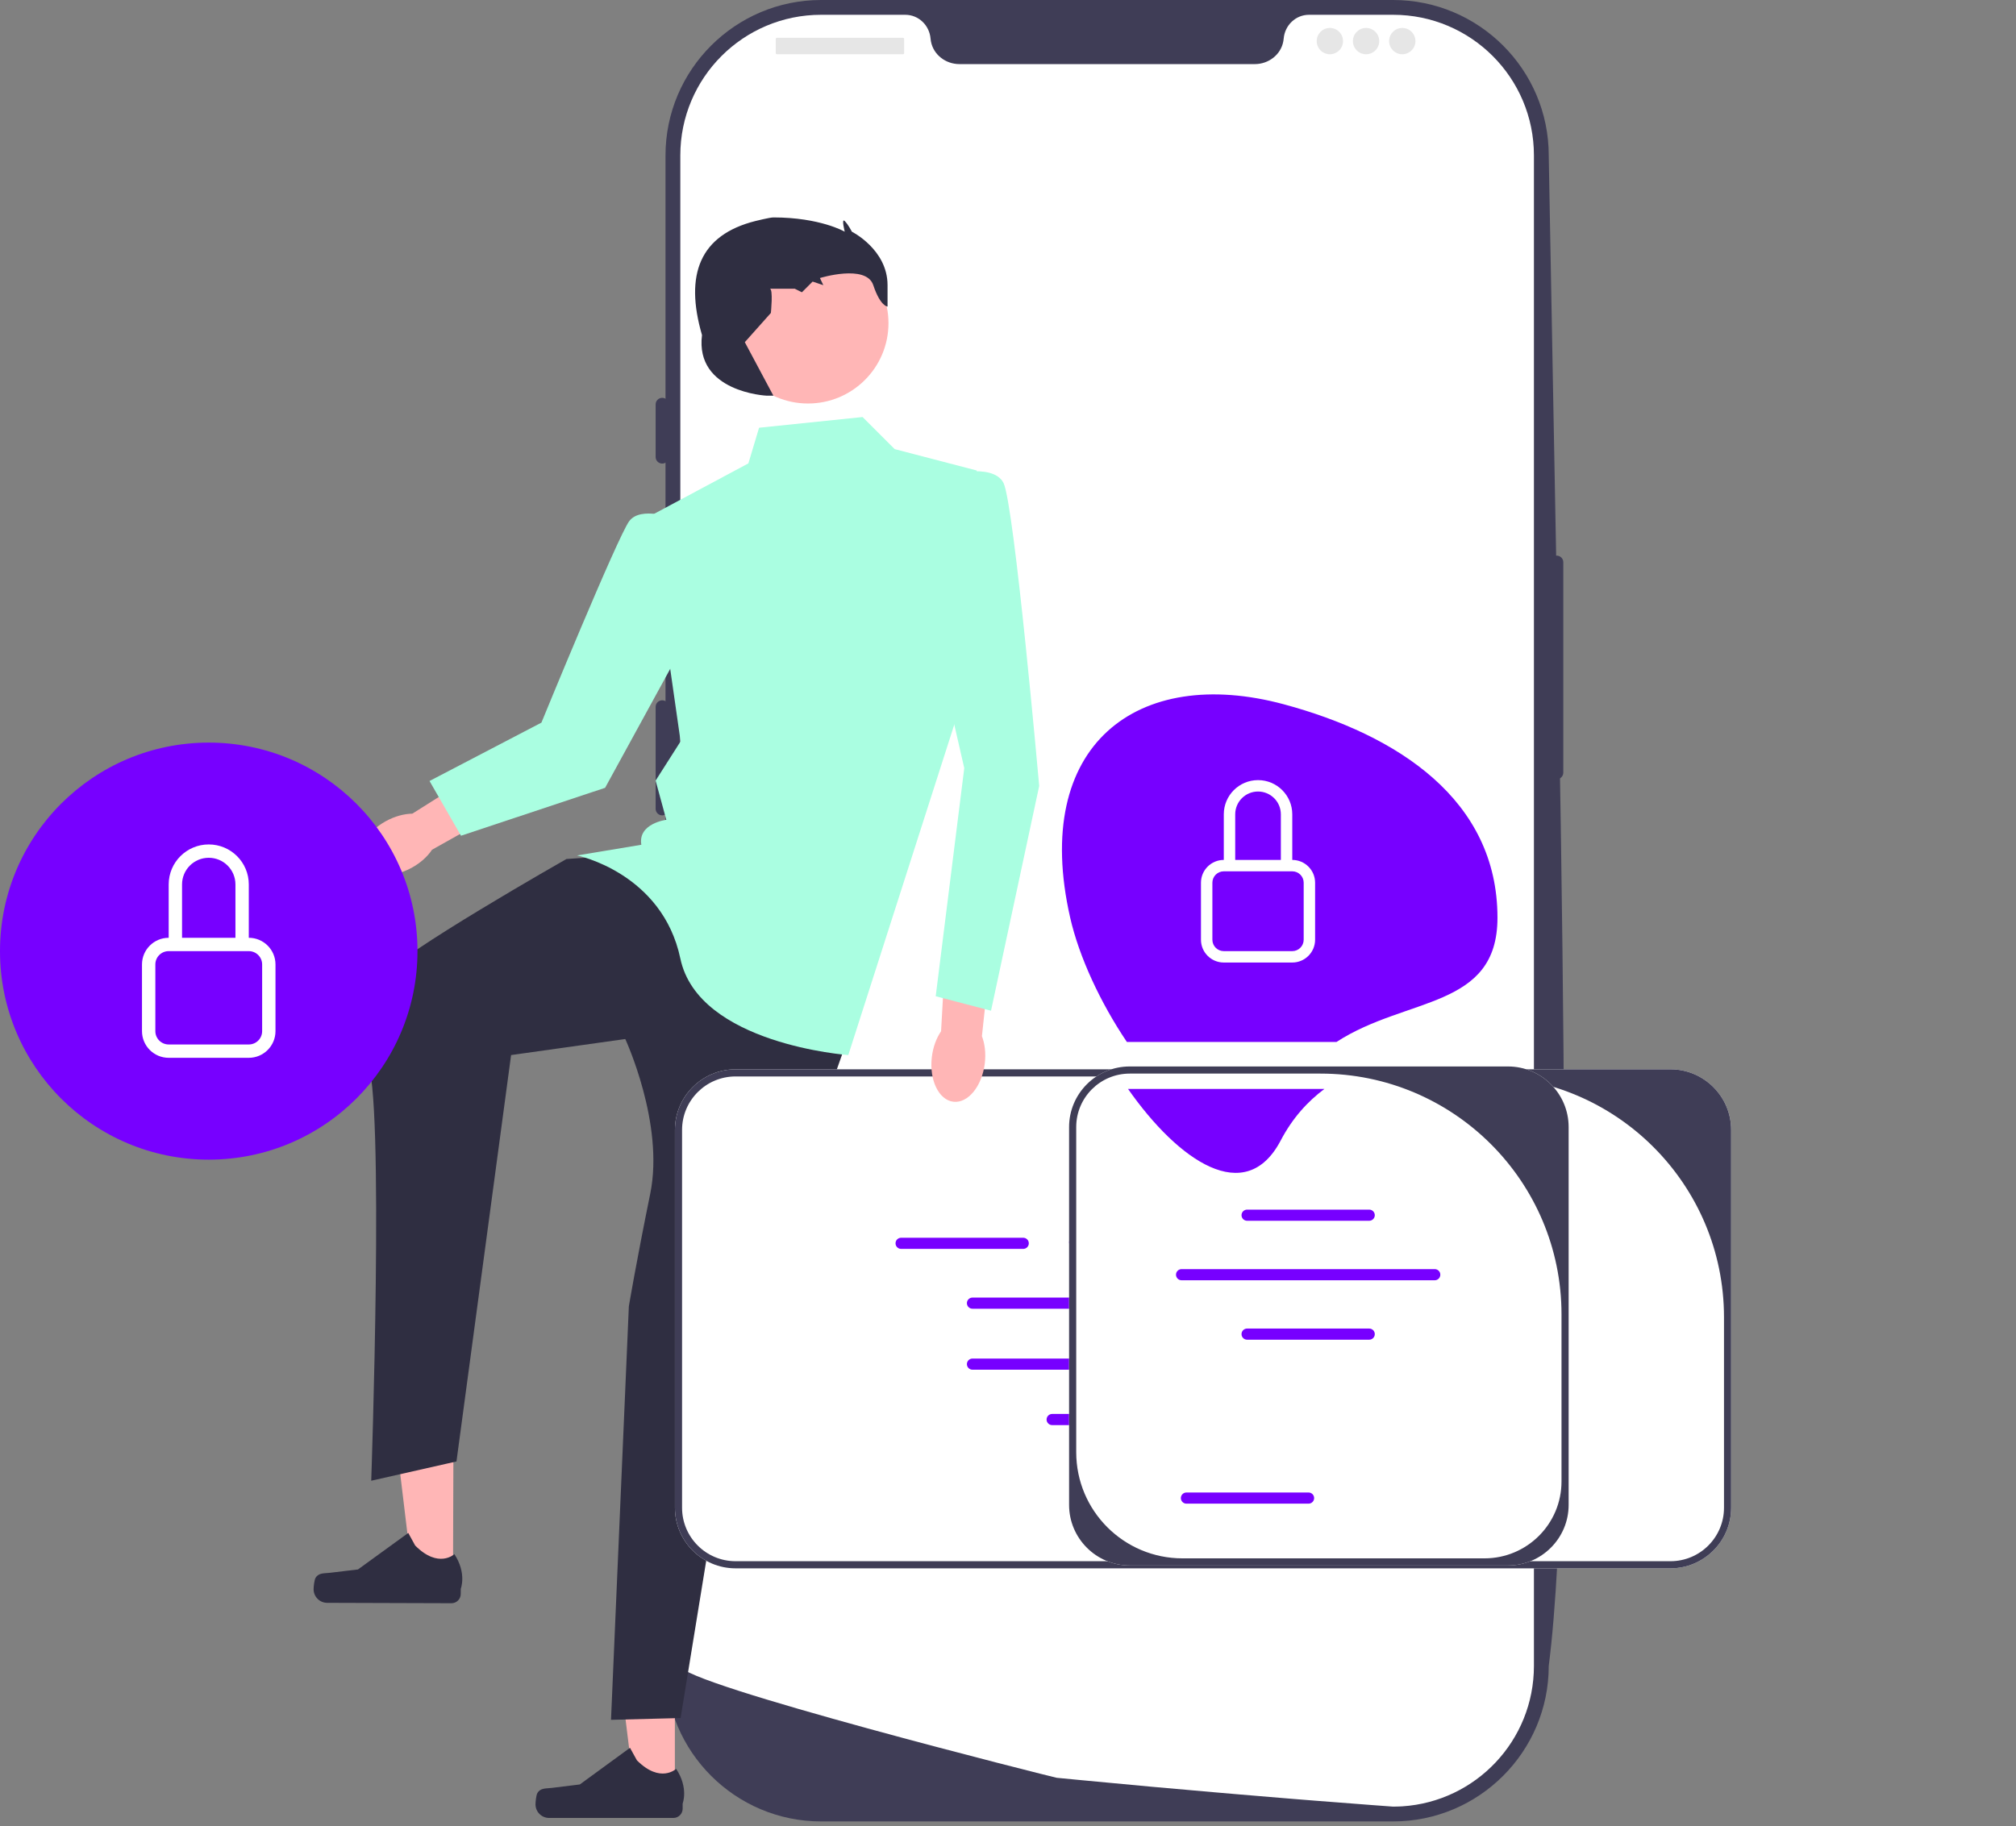 <svg width="266" height="241" viewBox="0 0 266 241" fill="none" xmlns="http://www.w3.org/2000/svg">
<rect x="0" y="0" width="266" height="241" fill="#808080" stroke="none"/>
<g clip-path="url(#clip0_8_254)">
<path d="M183.817 240.393H108.34C97.019 240.393 87.809 231.19 87.809 219.879V20.514C87.809 9.203 97.019 0 108.34 0H183.817C195.137 0 204.347 9.203 204.347 20.514C205.752 100.573 208.148 190.226 204.347 219.879C204.347 231.19 195.137 240.393 183.817 240.393L183.817 240.393V240.393Z" fill="#3F3D56"/>
<path d="M205.399 73.333C204.92 73.333 204.531 73.722 204.531 74.201V101.972C204.531 102.45 204.92 102.84 205.399 102.84C205.878 102.84 206.268 102.45 206.268 101.972V74.201C206.268 73.722 205.878 73.333 205.399 73.333Z" fill="#3F3D56"/>
<path d="M202.393 20.514V219.875C202.393 229.721 194.724 237.775 185.026 238.4H185.022C184.879 238.408 184.735 238.417 184.588 238.421C184.332 238.434 184.075 238.439 183.815 238.439C183.815 238.439 182.859 238.369 181.114 238.239C179.35 238.109 176.784 237.914 173.583 237.658C172.624 237.584 171.612 237.501 170.543 237.415C168.415 237.241 166.079 237.05 163.573 236.833C162.575 236.751 161.541 236.66 160.486 236.568C155.092 236.104 149.051 235.562 142.681 234.946C141.604 234.846 140.518 234.742 139.424 234.633C139.137 234.603 89.764 222.201 89.764 219.875V20.514C89.764 10.261 98.08 1.951 108.342 1.951H119.433C121.205 1.951 122.63 3.331 122.782 5.097C122.795 5.214 122.808 5.331 122.829 5.448C123.151 7.223 124.779 8.46 126.586 8.46H165.571C167.378 8.46 169.006 7.223 169.327 5.448C169.349 5.331 169.362 5.214 169.375 5.097C169.527 3.331 170.952 1.951 172.723 1.951H183.815C194.077 1.951 202.393 10.261 202.393 20.514H202.393Z" fill="white"/>
<path d="M87.375 52.505C86.896 52.505 86.507 52.894 86.507 53.373V60.315C86.507 60.794 86.896 61.183 87.375 61.183C87.854 61.183 88.244 60.794 88.244 60.315V53.373C88.244 52.894 87.854 52.505 87.375 52.505V52.505Z" fill="#3F3D56"/>
<path d="M87.375 73.333C86.896 73.333 86.507 73.722 86.507 74.201V87.652C86.507 88.131 86.896 88.52 87.375 88.52C87.854 88.52 88.244 88.131 88.244 87.652V74.201C88.244 73.722 87.854 73.333 87.375 73.333V73.333Z" fill="#3F3D56"/>
<path d="M87.375 92.425C86.896 92.425 86.507 92.815 86.507 93.293V106.745C86.507 107.224 86.896 107.613 87.375 107.613C87.854 107.613 88.244 107.224 88.244 106.745V93.293C88.244 92.815 87.854 92.425 87.375 92.425Z" fill="#3F3D56"/>
<path d="M119.148 4.99H102.504C102.423 4.99 102.358 5.056 102.358 5.136V7.014C102.358 7.094 102.423 7.16 102.504 7.16H119.148C119.229 7.16 119.294 7.094 119.294 7.014V5.136C119.294 5.056 119.229 4.99 119.148 4.99Z" fill="#E6E6E6"/>
<path d="M175.468 7.16C176.427 7.16 177.205 6.383 177.205 5.424C177.205 4.466 176.427 3.688 175.468 3.688C174.509 3.688 173.731 4.466 173.731 5.424C173.731 6.383 174.509 7.16 175.468 7.16Z" fill="#E6E6E6"/>
<path d="M180.245 7.16C181.204 7.16 181.982 6.383 181.982 5.424C181.982 4.466 181.204 3.688 180.245 3.688C179.286 3.688 178.508 4.466 178.508 5.424C178.508 6.383 179.286 7.16 180.245 7.16Z" fill="#E6E6E6"/>
<path d="M185.022 7.16C185.981 7.16 186.759 6.383 186.759 5.424C186.759 4.466 185.981 3.688 185.022 3.688C184.063 3.688 183.285 4.466 183.285 5.424C183.285 6.383 184.063 7.16 185.022 7.16Z" fill="#E6E6E6"/>
<path d="M89.046 236.763L83.752 236.763L81.234 216.361L89.047 216.361L89.046 236.763Z" fill="#FFB6B6"/>
<path d="M70.909 236.643C70.744 236.921 70.657 237.816 70.657 238.139C70.657 239.13 71.462 239.934 72.454 239.934H88.848C89.525 239.934 90.073 239.385 90.073 238.709V238.027C90.073 238.027 90.885 235.977 89.215 233.451C89.215 233.451 87.14 235.429 84.039 232.331L83.124 230.676L76.505 235.513L72.836 235.964C72.034 236.063 71.322 235.949 70.909 236.643H70.909V236.643H70.909Z" fill="#2F2E41"/>
<path d="M59.771 208.425L54.477 208.408L52.024 187.998L59.837 188.023L59.771 208.425Z" fill="#FFB6B6"/>
<path d="M41.635 208.248C41.469 208.525 41.379 209.42 41.378 209.742C41.375 210.734 42.177 211.54 43.169 211.543L59.563 211.595C60.24 211.597 60.79 211.051 60.792 210.374L60.795 209.692C60.795 209.692 61.612 207.645 59.95 205.114C59.95 205.114 57.869 207.085 54.778 203.977L53.869 202.319L47.234 207.135L43.564 207.575C42.761 207.671 42.05 207.554 41.635 208.248H41.635V208.248Z" fill="#2F2E41"/>
<path d="M81.325 112.903L74.734 113.374C74.734 113.374 52.419 126.051 50.536 128.873C48.653 131.696 46.063 135.695 48.417 139.928C50.772 144.162 48.98 195.427 48.98 195.427L60.229 192.884L67.436 139.248L82.502 137.131C82.502 137.131 87.681 148.295 85.798 157.531C83.915 166.768 82.973 172.413 82.973 172.413L80.619 226.983L89.8 226.748L98.039 176.176L112.163 136.19L93.802 114.55L81.325 112.903Z" fill="#2F2E41"/>
<path d="M113.811 55.04L100.157 56.452L98.745 61.156L85.562 68.213L89.8 97.85L86.504 103.024L87.916 108.199C87.916 108.199 84.15 108.67 84.621 111.492L76.146 112.903C76.146 112.903 87.386 115.196 89.77 126.516C92.154 137.836 111.928 139.248 111.928 139.248L127.464 90.793L128.877 62.097L118.048 59.274L113.811 55.04Z" fill="#AAFEE1"/>
<path d="M106.615 53.255C112.477 53.255 117.229 48.507 117.229 42.65C117.229 36.793 112.477 32.045 106.615 32.045C100.753 32.045 96.001 36.793 96.001 42.65C96.001 48.507 100.753 53.255 106.615 53.255Z" fill="#FFB6B6"/>
<path d="M101.099 52.218C101.099 52.218 91.683 51.747 92.624 44.221C90.294 36.205 92.357 31.001 99.687 29.167C99.687 29.167 101.57 28.696 102.041 28.696C108.233 28.696 111.457 30.578 111.457 30.578C111.457 30.578 110.986 28.715 111.457 29.176C111.928 29.637 112.398 30.578 112.398 30.578C112.398 30.578 117.107 32.93 117.107 37.635C117.107 42.339 117.107 40.457 117.107 40.457C117.107 40.457 116.165 40.457 115.223 37.635C114.282 34.812 108.185 36.694 108.185 36.694L108.632 37.635L107.22 37.164L105.807 38.575L104.865 38.105C104.865 38.105 101.099 38.105 101.57 38.105C102.041 38.105 101.713 41.302 101.713 41.302L98.274 45.161L102.041 52.218H101.099Z" fill="#2F2E41"/>
<path d="M50.932 108.366C48.252 109.827 46.834 112.394 47.764 114.098C48.695 115.803 51.623 116 54.303 114.538C55.477 113.898 56.408 113.046 57.007 112.148L68.287 105.812L65.198 100.586L54.406 107.387C53.326 107.404 52.106 107.726 50.932 108.366H50.932Z" fill="#FFB6B6"/>
<path d="M88.973 68.432C88.973 68.432 84.551 66.75 83.027 68.775C81.504 70.8 71.439 95.371 71.439 95.371L56.673 103.076L60.825 110.301L79.84 103.976L92.386 81.05L88.973 68.432V68.432Z" fill="#AAFEE1"/>
<path d="M228.413 149.126V198.991C228.413 203.401 224.823 206.989 220.409 206.989H97.057C92.644 206.989 89.053 203.401 89.053 198.991V149.126C89.053 144.716 92.644 141.128 97.057 141.128H220.409C224.823 141.128 228.413 144.716 228.413 149.126Z" fill="white"/>
<path d="M228.413 149.126V198.991C228.413 203.401 224.823 206.989 220.409 206.989H97.057C92.644 206.989 89.053 203.401 89.053 198.991V149.126C89.053 144.716 92.644 141.128 97.057 141.128H220.409C224.823 141.128 228.413 144.716 228.413 149.126ZM220.409 206.048C224.309 206.048 227.471 202.888 227.471 198.991V173.851C227.471 156.298 213.231 142.069 195.664 142.069H97.057C93.157 142.069 89.995 145.228 89.995 149.126V198.991C89.995 202.888 93.157 206.048 97.057 206.048H220.409Z" fill="#3F3D56"/>
<path d="M144.425 171.255H128.314C127.908 171.255 127.577 171.585 127.577 171.991C127.577 172.397 127.908 172.727 128.314 172.727H144.425C144.832 172.727 145.162 172.397 145.162 171.991C145.162 171.585 144.832 171.255 144.425 171.255Z" fill="#7700FF"/>
<path d="M168.907 171.255H152.796C152.39 171.255 152.059 171.585 152.059 171.991C152.059 172.397 152.39 172.727 152.796 172.727H168.907C169.314 172.727 169.644 172.397 169.644 171.991C169.644 171.585 169.314 171.255 168.907 171.255Z" fill="#7700FF"/>
<path d="M144.425 179.303H128.314C127.908 179.303 127.577 179.633 127.577 180.039C127.577 180.444 127.908 180.775 128.314 180.775H144.425C144.832 180.775 145.162 180.444 145.162 180.039C145.162 179.633 144.832 179.303 144.425 179.303Z" fill="#7700FF"/>
<path d="M168.907 179.303H152.796C152.39 179.303 152.059 179.633 152.059 180.039C152.059 180.444 152.39 180.775 152.796 180.775H168.907C169.314 180.775 169.644 180.444 169.644 180.039C169.644 179.633 169.314 179.303 168.907 179.303Z" fill="#7700FF"/>
<path d="M194.126 180.039C194.126 179.633 193.796 179.303 193.39 179.303H177.278C176.872 179.303 176.542 179.633 176.542 180.039C176.542 180.444 176.872 180.775 177.278 180.775H193.39C193.796 180.775 194.126 180.444 194.126 180.039Z" fill="#7700FF"/>
<path d="M135.009 164.83C135.415 164.83 135.746 164.5 135.746 164.094C135.746 163.688 135.415 163.358 135.009 163.358H118.898C118.492 163.358 118.161 163.688 118.161 164.094C118.161 164.5 118.492 164.83 118.898 164.83H135.009Z" fill="#7700FF"/>
<path d="M182.457 164.531H198.568C198.975 164.531 199.305 164.2 199.305 163.794C199.305 163.389 198.975 163.059 198.568 163.059H182.457C182.051 163.059 181.72 163.389 181.72 163.794C181.72 164.2 182.051 164.531 182.457 164.531Z" fill="#7700FF"/>
<path d="M141.797 164.685H175.199C175.605 164.685 175.935 164.355 175.935 163.949C175.935 163.543 175.605 163.213 175.199 163.213H141.797C141.39 163.213 141.06 163.543 141.06 163.949C141.06 164.355 141.39 164.685 141.797 164.685Z" fill="#7700FF"/>
<path d="M154.939 186.614H138.827C138.421 186.614 138.091 186.944 138.091 187.35C138.091 187.756 138.421 188.086 138.827 188.086H154.939C155.345 188.086 155.675 187.756 155.675 187.35C155.675 186.944 155.345 186.614 154.939 186.614Z" fill="#7700FF"/>
<path d="M206.973 148.75V198.615C206.973 203.025 203.383 206.613 198.969 206.613H149.064C144.65 206.613 141.06 203.025 141.06 198.615V148.75C141.06 144.34 144.65 140.752 149.064 140.752H198.969C203.383 140.752 206.973 144.34 206.973 148.75Z" fill="white"/>
<path d="M206.973 148.75V198.615C206.973 203.025 203.383 206.613 198.969 206.613H149.064C144.65 206.613 141.06 203.025 141.06 198.615V148.75C141.06 144.34 144.65 140.752 149.064 140.752H198.969C203.383 140.752 206.973 144.34 206.973 148.75ZM195.873 205.672C201.484 205.672 206.032 201.128 206.032 195.522V173.475C206.032 155.922 191.791 141.693 174.224 141.693H149.064C145.163 141.693 142.001 144.852 142.001 148.75V191.658C142.001 199.398 148.281 205.672 156.027 205.672H195.873V205.672H195.873V205.672Z" fill="#3F3D56"/>
<path d="M180.66 161.118H164.548C164.142 161.118 163.812 160.788 163.812 160.382C163.812 159.976 164.142 159.646 164.548 159.646H180.66C181.066 159.646 181.396 159.976 181.396 160.382C181.396 160.788 181.066 161.118 180.66 161.118V161.118Z" fill="#7700FF"/>
<path d="M180.66 176.814H164.548C164.142 176.814 163.812 176.483 163.812 176.078C163.812 175.672 164.142 175.342 164.548 175.342H180.66C181.066 175.342 181.396 175.672 181.396 176.078C181.396 176.483 181.066 176.814 180.66 176.814V176.814Z" fill="#7700FF"/>
<path d="M172.656 198.453H156.545C156.139 198.453 155.808 198.123 155.808 197.717C155.808 197.312 156.139 196.981 156.545 196.981H172.656C173.062 196.981 173.393 197.312 173.393 197.717C173.393 198.123 173.062 198.453 172.656 198.453V198.453Z" fill="#7700FF"/>
<path d="M189.305 168.971H155.903C155.497 168.971 155.166 168.641 155.166 168.235C155.166 167.829 155.497 167.499 155.903 167.499H189.305C189.712 167.499 190.042 167.829 190.042 168.235C190.042 168.641 189.712 168.971 189.305 168.971V168.971V168.971Z" fill="#7700FF"/>
<path d="M197.583 121.118C197.583 105.562 184.425 97.005 169.394 92.952C150.123 87.755 136.01 98.27 141.205 121.118C142.382 126.296 145.199 132.344 148.684 137.517H176.346C185.587 131.506 197.583 133.192 197.583 121.118H197.583Z" fill="#7700FF"/>
<path d="M168.98 150.525C170.554 147.527 172.549 145.365 174.747 143.719H148.838C155.506 153.236 164.35 159.345 168.98 150.525Z" fill="#7700FF"/>
<path d="M165.991 104.465C167.654 104.465 169.002 105.812 169.002 107.474V113.493H162.979V107.474C162.979 105.812 164.327 104.465 165.991 104.465V104.465ZM170.508 113.493V107.474C170.508 104.981 168.486 102.96 165.991 102.96C163.496 102.96 161.473 104.981 161.473 107.474V113.493C159.81 113.493 158.461 114.84 158.461 116.502V124.025C158.461 125.687 159.81 127.034 161.473 127.034H170.508C172.171 127.034 173.52 125.687 173.52 124.025V116.502C173.52 114.84 172.171 113.493 170.508 113.493H170.508ZM161.473 114.997H170.508C171.34 114.997 172.014 115.671 172.014 116.502V124.025C172.014 124.856 171.34 125.53 170.508 125.53H161.473C160.641 125.53 159.967 124.856 159.967 124.025V116.502C159.967 115.671 160.641 114.997 161.473 114.997V114.997Z" fill="white"/>
<path d="M122.952 139.503C122.589 142.533 123.859 145.176 125.788 145.407C127.718 145.638 129.576 143.369 129.939 140.339C130.098 139.013 129.944 137.761 129.559 136.753L130.937 123.896L124.885 123.379L124.169 136.108C123.557 136.997 123.111 138.177 122.952 139.503V139.503Z" fill="#FFB6B6"/>
<path d="M124.404 62.803C124.404 62.803 130.995 60.921 132.408 63.743C133.82 66.566 137.116 103.73 137.116 103.73L130.76 133.395L123.462 131.485L127.229 101.378L122.05 78.797L124.404 62.803Z" fill="#AAFEE1"/>
<path d="M27.542 153.05C42.754 153.05 55.085 140.729 55.085 125.53C55.085 110.331 42.754 98.009 27.542 98.009C12.331 98.009 0 110.331 0 125.53C0 140.729 12.331 153.05 27.542 153.05Z" fill="#7700FF"/>
<path d="M27.542 113.21C29.488 113.21 31.065 114.786 31.065 116.73V123.77H24.02V116.73C24.02 114.785 25.597 113.21 27.542 113.21V113.21ZM32.827 123.77V116.73C32.827 113.813 30.461 111.449 27.542 111.449C24.624 111.449 22.258 113.813 22.258 116.73V123.77C20.312 123.77 18.735 125.346 18.735 127.29V136.09C18.735 138.034 20.312 139.61 22.258 139.61H32.827C34.772 139.61 36.349 138.034 36.349 136.09V127.29C36.349 125.346 34.772 123.77 32.827 123.77H32.827V123.77ZM22.258 125.53H32.827C33.799 125.53 34.588 126.318 34.588 127.29V136.09C34.588 137.062 33.8 137.85 32.827 137.85H22.258C21.285 137.85 20.497 137.062 20.497 136.09V127.29C20.497 126.318 21.285 125.53 22.258 125.53V125.53Z" fill="white"/>
</g>
<defs>
<clipPath id="clip0_8_254">
<rect width="266" height="241" fill="white"/>
</clipPath>
</defs>
</svg>
